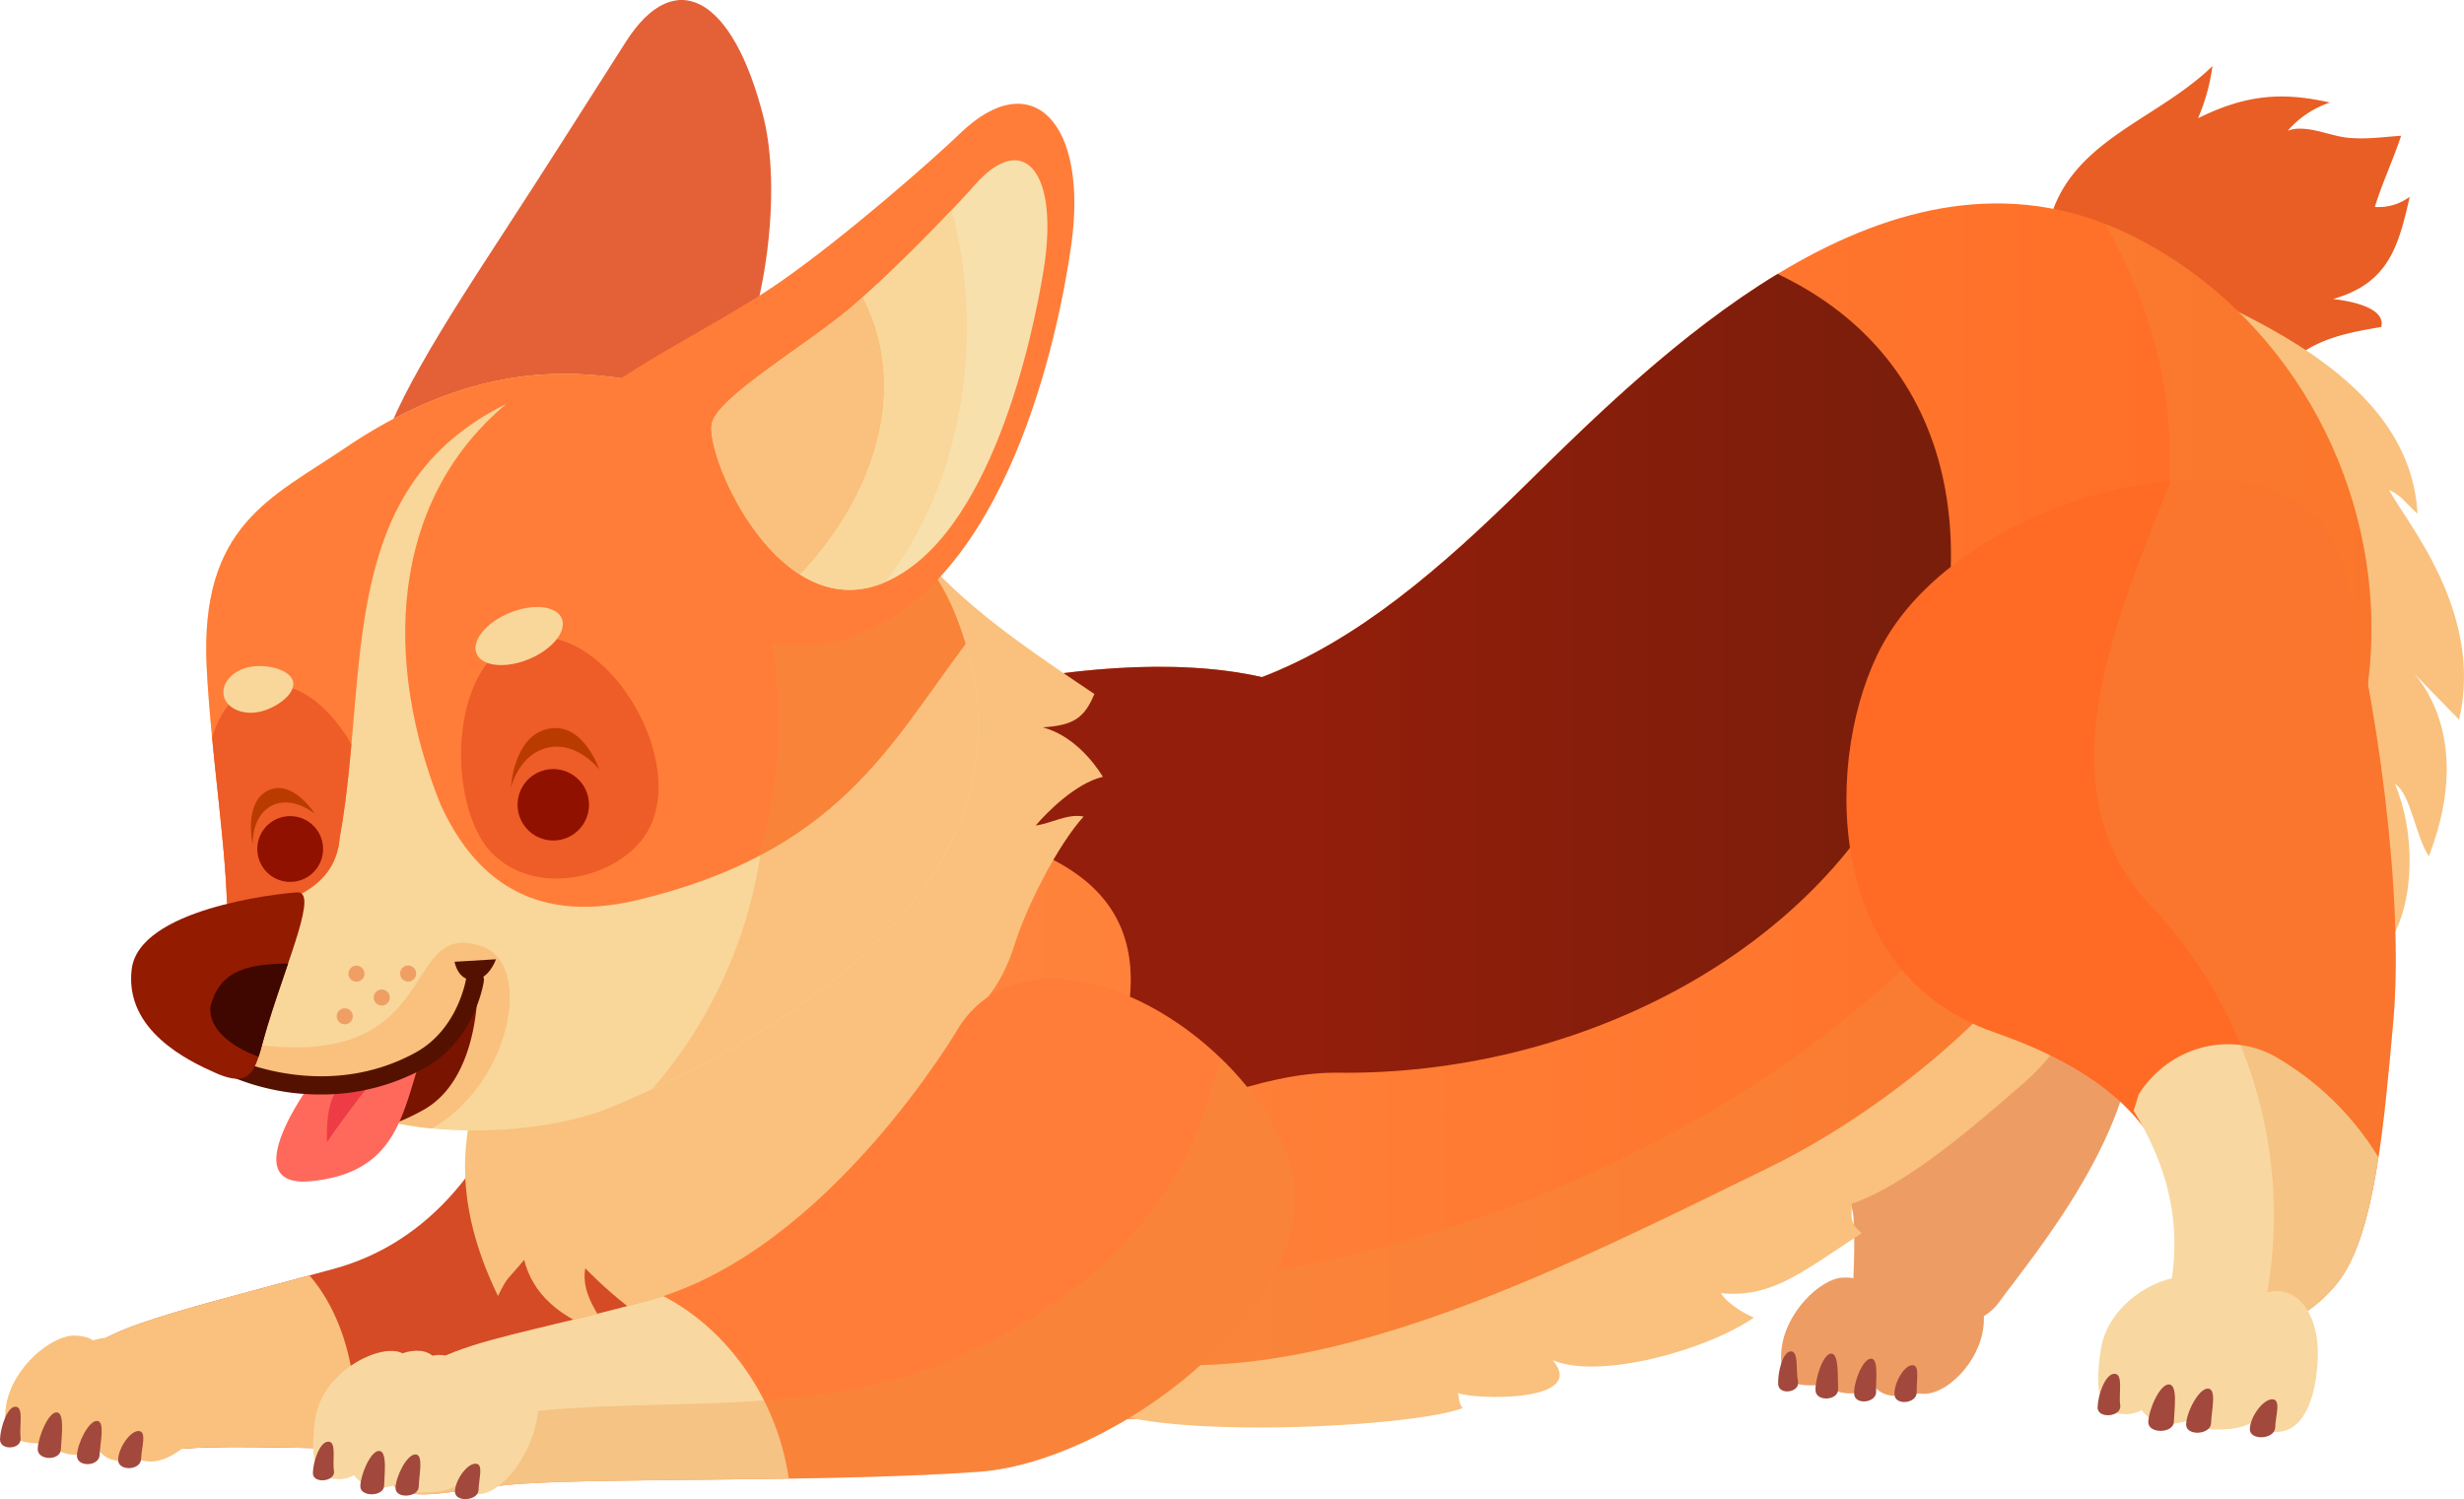 <svg xmlns="http://www.w3.org/2000/svg" xmlns:xlink="http://www.w3.org/1999/xlink" width="504.314" height="306.849" viewBox="0 0 504.314 306.849"><defs><style>.a{fill:#ed9d64;}.b{fill:#a2483c;}.c{fill:#e95e24;}.d{fill:#f9c17d;}.e{fill:#d44b26;}.f{fill:url(#a);}.g{fill:#ef9241;opacity:0.3;mix-blend-mode:multiply;isolation:isolate;}.h{fill:url(#b);}.i{fill:#ff7d38;}.j{fill:#f8d8a0;}.k{fill:#ff6a25;}.l{fill:#e46137;}.m{fill:url(#c);}.n{fill:#791401;}.o{fill:url(#d);}.p{fill:#ed3c45;}.q{fill:#ee5c28;}.r{fill:#510;}.s{fill:#f9d69a;}.t{fill:#ba3b00;}.u{fill:url(#e);}.v{fill:#3f0700;}.w{fill:#931b00;}.x{fill:#ef9f63;}.y{fill:#f8e0ad;}.z{fill:url(#f);}.aa{fill:url(#g);}</style><linearGradient id="a" x1="0.212" y1="-0.251" x2="1.192" y2="-0.251" gradientUnits="objectBoundingBox"><stop offset="0" stop-color="#ff843d"/><stop offset="0.63" stop-color="#ff6f27"/><stop offset="0.995" stop-color="#ff6219"/></linearGradient><linearGradient id="b" x1="0.356" y1="-0.534" x2="1.337" y2="-0.534" gradientUnits="objectBoundingBox"><stop offset="0" stop-color="#931e0b"/><stop offset="1" stop-color="#681e0b"/></linearGradient><linearGradient id="c" x1="1.791" y1="-3.112" x2="1.791" y2="-4.141" gradientUnits="objectBoundingBox"><stop offset="0.005" stop-color="#f9d69a"/><stop offset="0.05" stop-color="#f9d79b"/><stop offset="0.616" stop-color="#f9e2af"/><stop offset="1" stop-color="#f9e6b7"/></linearGradient><linearGradient id="d" x1="8.243" y1="-24.4" x2="8.243" y2="-25.616" gradientUnits="objectBoundingBox"><stop offset="0" stop-color="#ff695c"/><stop offset="0.416" stop-color="#f96158"/><stop offset="1" stop-color="#ed4f50"/></linearGradient><linearGradient id="e" x1="160.429" y1="24.414" x2="161.568" y2="24.414" gradientUnits="objectBoundingBox"><stop offset="0" stop-color="#931b00"/><stop offset="0.11" stop-color="#891800"/><stop offset="0.398" stop-color="#761400"/><stop offset="0.693" stop-color="#6a1100"/><stop offset="1" stop-color="#671100"/></linearGradient><linearGradient id="f" x1="75.152" y1="-42.939" x2="75.152" y2="-43.939" gradientUnits="objectBoundingBox"><stop offset="0" stop-color="#901100"/><stop offset="0.589" stop-color="#6a1100"/><stop offset="1" stop-color="#510"/></linearGradient><linearGradient id="g" x1="89.263" y1="-45.751" x2="89.263" y2="-46.751" xlink:href="#f"/></defs><g transform="translate(-377.127 -294.613)"><path class="a" d="M518.521,382.743c-2.753,4.027,26.376,41.295,27.072,53.009s-1.364,23.763.611,22.835,22.631,3.576,29.186-5.528,29.74-36.133,27.6-60.168S538.025,354.066,518.521,382.743Z" transform="translate(210.896 108.103)"/><g transform="translate(741.061 555.554)"><path class="a" d="M540.563,408.743c-2.135,7.57-3.925,12.48-8.426,12.7s-9.385.8-8.76-6.939c.638-7.8,8.019-14.789,12.512-15.008S542.645,401.285,540.563,408.743Z" transform="translate(-522.719 -398.93)"/><path class="a" d="M547.319,410.494c.516,8.034-8.346,12.582-13.53,12.849s-9.188-3.967-7.2-11.8c2.06-8.1,7.66-11.877,12.862-12.146S546.808,402.458,547.319,410.494Z" transform="translate(-518.619 -399.083)"/><path class="a" d="M548.879,412.655c-1.254,7.947-2.97,11.026-12.1,11.358-5.2.187-7.65-5.615-6.383-13.555s5.042-11.911,10.178-11.091S550.143,404.723,548.879,412.655Z" transform="translate(-512.64 -399.262)"/><path class="a" d="M550.591,407.192c.347,8-6.9,15.754-12.113,15.854s-5.4-3.728-5.62-11.772c-.077-2.75,3.83-10.276,8.922-11.316C548.347,398.609,550.352,401.706,550.591,407.192Z" transform="translate(-508.481 -398.691)"/><path class="b" d="M527.143,411.658c.511,2.314-3.947,2.965-4.054.606s.905-6.643,2.568-6.72C527.34,405.452,526.664,409.461,527.143,411.658Z" transform="translate(-523.081 -389.881)"/><path class="b" d="M530.77,413.009c.1,2.354-4.513,2.636-4.616.274s1.5-7.478,3.177-7.558S530.658,410.645,530.77,413.009Z" transform="translate(-518.499 -389.609)"/><path class="b" d="M533.827,412.873c.1,2.359-4.391,2.838-4.506.471s1.748-7.124,3.421-7.2S533.713,410.509,533.827,412.873Z" transform="translate(-513.767 -388.986)"/><path class="b" d="M537.187,412.175c.112,2.359-4.443,2.867-4.553.506s1.935-5.922,3.611-6C537.912,406.584,537.084,409.816,537.187,412.175Z" transform="translate(-508.82 -388.186)"/></g><path class="c" d="M545.137,334.18c3.356-18.639,21.793-22.411,33.9-34.141a40.526,40.526,0,0,1-2.955,10.67c9.518-4.7,16.938-5.513,26.992-3.209a19.546,19.546,0,0,0-8.637,5.785c3.508-1.429,8.508,1.017,12.151,1.4,3.855.4,7.3-.132,11.061-.389-1.648,5-3.95,9.849-5.371,14.565a10.61,10.61,0,0,0,7.131-2.077c-2.3,10.188-4.354,17.749-15.712,20.925,2.78.307,10.966,1.571,9.874,5.738-5.209.87-10.577,1.825-15.165,4.6-3.99,2.416-6.588,6.131-10.044,9.146-8.939,7.792-20.167,1.838-28.039-4.77-5.082-4.271-9.024-9.488-12.659-15Z" transform="translate(250.921 8.104)"/><path class="d" d="M554.872,317.384c20.7,31.657,29.219,54.425,30.795,118.91.267,10.872-13,8.191-13.8,19.038,6.249-3.925,11.595,8.054,18.285,16.786,8.618-13.617,5.753-32.535,5.753-32.535s1.922,10.141,4.91,13.8c5.226-8.463,5.184-22.616,1.027-32.308,3.227,1.908,4.234,10.812,6.944,14.789,10.3-26.613-4.406-38.8-4.406-38.8s6.246,6.346,10.59,10.842c5.186-22.142-11.111-40.741-14.338-47.065,3,1.563,2.8,2.187,5.832,4.915C605,337.748,570.6,325.019,554.872,317.384Z" transform="translate(265.46 34.008)"/><path class="e" d="M479.884,381.837s-5.825,46.691-42.7,56.7-50.745,12.807-53.206,20.833c-5.431,17.729,5.944,17.038,24.536,15.829,14.986-.972,70.149,2.129,103.48-.247,29.588-2.112,64.235-40.035,52.74-67.768S494.935,359.35,479.884,381.837Z" transform="translate(8.195 115.807)"/><path class="d" d="M441.23,420.981c-1.007-7.889-3.937-15.9-8.967-21.673-33.168,8.934-45.943,11.859-48.289,19.509-5.431,17.729,5.944,17.038,24.536,15.829,5.882-.379,17.968-.132,32.483.16A58.342,58.342,0,0,0,441.23,420.981Z" transform="translate(8.195 156.361)"/><path class="f" d="M488.421,417.407s49.578-17.1,84.764-9.139c19.452-7.461,36.432-22.065,54.106-39.494,29.84-29.431,76.837-74.979,124.7-50.476,61.49,31.48,72.137,130.647-14.869,165.5-52.832,21.162-85.851,58.358-129.165,69.087C561.3,564.441,465.566,568.044,427.513,517.4S488.421,417.407,488.421,417.407Z" transform="translate(62.242 24.941)"/><path class="g" d="M751.119,315.773a64.932,64.932,0,0,0-6.261-2.77c12.779,22.441,17.694,48.389,8.64,76.119-31.862,93.633-133.7,141.945-227.13,142.907A173.746,173.746,0,0,1,419.385,500.8a43.868,43.868,0,0,0,7.259,14.078c38.053,50.645,133.791,47.042,180.442,35.482,43.314-10.73,76.333-47.925,129.165-69.087C823.256,446.42,812.609,347.254,751.119,315.773Z" transform="translate(63.111 27.465)"/><path class="h" d="M657.142,415.856c16.911-40.322,11.061-80.916-26.471-98.755-19.781,12-37.477,29.271-51.423,43.028-17.674,17.43-34.655,32.034-54.106,39.494-18.621-4.217-41.267-1.409-58.47,2.172-.471.683-.92,1.352-1.312,1.982-2.825,4.516-8.433,13.45-14.387,25.07,44.392,5.254,60.023,22.676,36.213,67.342,20.487-7.775,37.988-15.632,53.034-15.594C589.575,481.31,638.388,456.141,657.142,415.856Z" transform="translate(110.286 33.586)"/><path class="d" d="M511.809,341.557c9.508,9.857,21.863,17.953,32.3,24.995-2.032,4.9-4.244,6.436-10.58,6.825,6.159,1.623,10.438,7.049,12.323,10.124-5.558,1.292-11.537,7.348-13.742,9.964,3.239-.426,6.486-2.484,9.8-1.83-5.211,5.735-11.56,18.113-14.028,25.925-5.032,15.9-11.777,12.071-15.477,29.815-3.344,16.016-2.092,36.881,10.31,48.952,6.406,6.226,15.165,9.206,23.494,11.862-19.893,3.072-40.05-.431-59.879-2.626-19.609-2.167-32.206-7.007-46.434-21.469-.848,5.316,2.583,8.991,4.925,13.6-10.493-3.266-15.742-8.625-17.42-15.32-3.479,4.229-3.254,3.134-5.361,7.393-10.2-20.978-9.258-40.053,5.775-60.779,16.1-22.212,32.091-29.675,51.356-48.947,10.4-10.4,19.379-21.943,28.094-33.754Z" transform="translate(57.007 70.111)"/><path class="d" d="M466.395,465.126c7.5,8.381,65.295,5.887,76.765,1.591-.96-1.294-.6-2.242-1-3.094,3.835,1.421,26.708,1.893,19.459-6.713,9.463,3.995,31.261-1.93,41.173-8.73-2.067-.818-5.608-3.017-6.747-5,10.405,1.042,16.572-4.314,28.8-12.273-2.93-2.459-1.823-3.78-2.095-6.032,11.074-3.655,25.262-16.033,34.956-24.444,24.2-21,1.716-36.966-1.79-22.516-1.042,4.3-22.865,26.234-49.877,39.467-42.2,20.664-87.893,43.761-127.338,40.2Z" transform="translate(133.32 116.124)"/><path class="i" d="M526.477,384.549s-26.822,46.257-63.7,56.268-50.673,8.82-53.653,27.112,9.276,11.592,27.867,10.388,63.739-.329,93.329-2.439,74.386-37.849,62.893-65.576S541.53,362.06,526.477,384.549Z" transform="translate(47.122 119.987)"/><path class="j" d="M465.75,401c-.985.324-1.972.633-2.975.908-36.879,10.006-50.673,8.82-53.653,27.112s9.276,11.592,27.867,10.388c11.4-.743,32.787-.7,54.448-1.035C489.226,422.739,479.519,408.167,465.75,401Z" transform="translate(47.122 158.893)"/><path class="g" d="M593.206,400.563a57.9,57.9,0,0,0-13.383-19.09,29.772,29.772,0,0,1-1.631,5.408c-6.977,27.264-28.486,45.93-54.485,56.707-37.146,15.4-78.313,2.364-114.915,17.168-1.389,15.053,10.54,8.969,28.191,7.822,18.592-1.212,63.739-.329,93.329-2.439S604.7,428.291,593.206,400.563Z" transform="translate(47.128 129.725)"/><path class="k" d="M535.978,367.951c-11.777,21.783-12.61,66.831,22.948,79.166,33.445,11.6,43.758,30.934,33.984,60.245,12.313,7.767,29.885.07,36.906-9.8s8.882-31.306,10.8-52.75c2.209-24.681-3.1-66.252-11.088-95.127S554.035,334.558,535.978,367.951Z" transform="translate(226.354 58.783)"/><path class="j" d="M582.183,383.421c-9.847-6.216-22.678-2.671-28.892,7.176-.347,1.13-.686,2.249-1.025,3.376,8.239,13.392,10.981,27.5,5.428,44.152,12.313,7.767,29.885.07,36.906-9.8,3.855-5.421,6.151-14.35,7.76-24.845A59.526,59.526,0,0,0,582.183,383.421Z" transform="translate(261.568 128.018)"/><path class="g" d="M599.178,349.674c-3.421-12.375-17.791-16.9-34.508-15.425C552.963,364.022,539,396.228,559.377,419.9a92.253,92.253,0,0,1,23.1,89.3c7.014-2.122,13.387-6.59,16.988-11.652,7.021-9.864,8.882-31.306,10.8-52.75C612.475,420.12,607.167,378.549,599.178,349.674Z" transform="translate(256.704 58.794)"/><g transform="translate(806.445 556.023)"><path class="j" d="M567.5,411.96c-3.112,9.146-7.189,15.549-12.417,15.54s-6.62-3.618-5.219-13.066c1.4-9.518,11.493-14.983,16.726-14.983S570.568,402.966,567.5,411.96Z" transform="translate(-549.233 -399.45)"/><path class="j" d="M574.571,414.578c-.1,9.862-9.6,14.891-14.983,14.889s-9.164-5.423-6.5-14.891c2.773-9.794,9.57-15.113,14.946-15.111S574.693,404.7,574.571,414.578Z" transform="translate(-544.955 -399.428)"/><path class="j" d="M575.994,416.877c-1.935,9.647-3.942,13.323-13.388,13.163-5.388-.095-7.453-7.356-5.526-17s6.144-14.285,11.385-12.959S577.919,407.24,575.994,416.877Z" transform="translate(-538.743 -398.836)"/><path class="j" d="M577.176,413.7c-.277,9.822-3.391,15.921-8.775,15.726s-7.939-7.348-7.533-17.215c.132-3.371,1.052-10.515,6.374-11.473C574.139,399.49,577.366,406.968,577.176,413.7Z" transform="translate(-532.091 -397.73)"/><path class="b" d="M553.939,413.807c.386,2.431-4.713,2.89-4.635.429.062-2.451,1.544-6.847,3.444-6.852S553.568,411.493,553.939,413.807Z" transform="translate(-549.303 -387.601)"/><path class="b" d="M558.7,415.9c-.077,2.456-5.294,2.513-5.234.06s2.3-7.7,4.2-7.7S558.773,413.438,558.7,415.9Z" transform="translate(-543.083 -386.301)"/><path class="b" d="M561.675,415.657c-.068,2.451-5.182,2.725-5.1.262.047-2.459,2.533-7.308,4.433-7.318S561.743,413.193,561.675,415.657Z" transform="translate(-538.445 -385.785)"/><path class="b" d="M566.991,415.242c-.065,2.461-5.256,2.765-5.189.3s2.663-6.059,4.573-6.064C568.263,409.477,567.059,412.786,566.991,415.242Z" transform="translate(-530.635 -384.467)"/></g><g transform="translate(403.965 294.613)"><path class="l" d="M408.653,389.575c-1.828-6.67,14.529-31.777,23.73-45.885s18.135-28.224,25.955-40.5c10.041-15.771,21.905-9.311,28.174,15.35,4.483,17.659.479,59.053-25.414,81S411.1,398.519,408.653,389.575Z" transform="translate(-357.093 -294.613)"/><path class="m" d="M478.7,475.159c63.759-27.324,85.16-62.873,69.7-100.839-10.627-26.114-48.536-45.332-69.15-48.234-13.939-1.965-32.577-1.272-55.8,14.49-14.894,10.109-29.64,15.7-28.187,44.84.873,17.5,4.339,38.983,4.164,51.127-12,10.039-3.715,21.14,2.5,31.059,2.045,3.259,8.211.741,14.7,2.89C427.872,482.4,461.419,482.562,478.7,475.159Z" transform="translate(-379.798 -248.78)"/><path class="d" d="M448.932,372.8c-18.12-6.488-6.256,29-53.742,18.746,1.269,2.144,2.643,4.256,3.932,6.316,2.045,3.259,8.211.741,14.7,2.89,4.979,5.271,14.34,8.234,24.718,9.266C454.959,400.56,459.186,376.463,448.932,372.8Z" transform="translate(-376.988 -179.038)"/><path class="d" d="M492.6,370.944c-8.051-19.786-31.762-35.607-51.75-43.382,19.863,24.932,18.255,63.574,11.926,92.91a95.083,95.083,0,0,1-22.1,47.818C488.359,441.467,507.406,407.316,492.6,370.944Z" transform="translate(-323.993 -245.404)"/><path class="n" d="M435.293,375.727s.392,18.529-11.046,24.915c-12.824,7.151-18.267,3.426-18.267,3.426l-2.359-8.051a22.687,22.687,0,0,0,19.192-5.413C431.932,382.666,435.293,375.727,435.293,375.727Z" transform="translate(-364.397 -173.47)"/><path class="o" d="M406.921,386.338s-16.083,21.733.122,20.053c17.1-1.775,18.439-13.221,22.2-24.743A184.657,184.657,0,0,1,406.921,386.338Z" transform="translate(-370.09 -164.627)"/><path class="p" d="M403.987,396.381s-.561-9.922,3.1-11.136,6.89-2.247,6.89-2.247S408.214,390.159,403.987,396.381Z" transform="translate(-363.895 -162.61)"/><path class="i" d="M421.384,420.18c6.151-34.034-1.09-71.424,34.066-88.7-24,20.073-25.127,52.994-13.417,82.011,6.134,13.393,17.447,24.952,40.17,19.544,41.2-9.8,51.718-31.75,67.287-52.463-.623-2.075-1.346-4.154-2.2-6.249-10.627-26.114-48.536-45.332-69.15-48.234-13.939-1.965-32.577-1.272-55.8,14.49-14.894,10.109-29.64,15.7-28.187,44.84.873,17.5,4.339,38.983,4.164,51.127C409.283,434,420.479,431.5,421.384,420.18Z" transform="translate(-378.686 -248.78)"/><path class="g" d="M495.133,379.288c-.623-2.075-1.346-4.154-2.2-6.249-9.565-23.5-41.217-41.414-62.487-46.88,22.95,26.506,32.72,64.322,22.077,96.7C474.327,411.561,483.274,395.069,495.133,379.288Z" transform="translate(-324.329 -247.499)"/><path class="q" d="M421.215,391.055c-9.595-9.929-8.894-41.232,7.538-43.968,16.417-2.74,32.854,25.516,24.274,39.8C447.384,396.276,430.286,400.438,421.215,391.055Z" transform="translate(-347.438 -216.52)"/><path class="q" d="M423.045,363.032c-5.039-8.777-13.034-14.744-21.077-11.161-3.745,1.663-6.1,5.279-7.428,9.812,1.184,12.251,2.773,24.7,3.02,33.6a14.373,14.373,0,0,0,1.708,2.818c10.45-2.491,20.531-5.3,21.392-16.023C421.8,375.8,422.474,369.395,423.045,363.032Z" transform="translate(-377.961 -210.679)"/><path class="r" d="M415.314,399.608a46.979,46.979,0,0,1-18.731-3.815,1.832,1.832,0,0,1,1.573-3.309c.187.087,18.424,8.5,36.575-1.489,8.68-4.78,10.288-15.016,10.3-15.118a1.833,1.833,0,0,1,3.628.526c-.07.494-1.855,12.126-12.163,17.8A43.489,43.489,0,0,1,415.314,399.608Z" transform="translate(-376.466 -175.58)"/><path class="s" d="M433.824,346.81c1.07,2.621-1.962,6.346-6.78,8.328s-9.6,1.446-10.672-1.177,1.957-6.353,6.78-8.326S432.747,344.184,433.824,346.81Z" transform="translate(-345.678 -220.198)"/><path class="s" d="M409.751,352.559c.476,2.551-3.643,5.478-7.1,6.144-3.444.656-6.653-.878-7.126-3.428s1.913-5.154,5.374-5.812S409.258,350.011,409.751,352.559Z" transform="translate(-376.586 -212.958)"/><path class="t" d="M419.069,366.528s.5-10.545,7.662-12,10.4,8.333,10.4,8.333-4.406-5.757-10.415-4.491S419.069,366.528,419.069,366.528Z" transform="translate(-341.325 -205.358)"/><path class="t" d="M398.079,370.8s-1.91-8.5,3.129-10.979,9.583,4.735,9.583,4.735-4.548-3.775-8.762-1.666S398.079,370.8,398.079,370.8Z" transform="translate(-373.204 -198.004)"/><path class="u" d="M388,383.647c1.446-12.348,29.491-15.477,33.842-15.779s-1.678,13.014-6.052,27.336c-2.439,7.989-2.326,13.29-10.607,9.632C399.522,402.333,386.543,396.124,388,383.647Z" transform="translate(-387.89 -185.215)"/><path class="v" d="M394.385,382.765c-.212,4.7,4.875,8.241,9.909,10.029.573-1.748,1.075-3.9,1.81-6.306,1.374-4.493,2.907-8.884,4.234-12.789C403.157,373.918,396.292,374.442,394.385,382.765Z" transform="translate(-378.2 -176.498)"/><path class="w" d="M389.116,383.851c.082-1.75-.459-7.151,7.615-11.011s14.844-3.341,7.371,1.888S389.044,385.514,389.116,383.851Z" transform="translate(-386.06 -181.558)"/><path class="x" d="M408.946,375.094a1.636,1.636,0,1,1-2.012-1.152A1.634,1.634,0,0,1,408.946,375.094Z" transform="translate(-361.251 -176.22)"/><path class="x" d="M411.027,377.043a1.64,1.64,0,1,1-2.015-1.144A1.64,1.64,0,0,1,411.027,377.043Z" transform="translate(-358.146 -173.302)"/><path class="x" d="M413.187,375.079a1.636,1.636,0,1,1-2.01-1.149A1.631,1.631,0,0,1,413.187,375.079Z" transform="translate(-354.913 -176.24)"/><path class="x" d="M407.986,378.587a1.635,1.635,0,1,1-3.154.865,1.635,1.635,0,0,1,3.154-.865Z" transform="translate(-362.682 -170.993)"/><path class="r" d="M414.439,373.867s.6,3.808,3.835,3.735,4.64-4.244,4.64-4.244Z" transform="translate(-348.24 -177.008)"/><path class="i" d="M424.311,368.676c.833-6.86,27.715-19.145,41.577-28.72s32.383-25.965,37.347-30.772c14.607-14.128,26.274-2.316,22.733,22.888-2.536,18.038-13.136,69.835-45.409,80.33S423.191,377.887,424.311,368.676Z" transform="translate(-333.551 -281.892)"/><path class="y" d="M435.571,361.879c.768-5.378,18.833-15.844,28.259-23.768s22.122-21.314,25.543-25.224c10.059-11.505,17.335-2.676,14.18,17.1-2.257,14.151-10.922,54.9-32.468,64.145S434.534,369.1,435.571,361.879Z" transform="translate(-316.755 -274.965)"/><path class="d" d="M453.694,375.8c14.724-15.5,22.746-37.584,12.814-56.8-.913.81-1.815,1.6-2.678,2.329-9.425,7.924-27.491,18.39-28.259,23.768C434.843,350.149,441.97,368.424,453.694,375.8Z" transform="translate(-316.755 -258.186)"/><path class="s" d="M473.828,311.848c-4.8,5.059-11.926,12.261-18.205,17.841,9.932,19.212,1.91,41.3-12.814,56.8,5.037,3.169,10.916,4.334,17.392,1.556C475.963,367.71,480.8,338.194,473.828,311.848Z" transform="translate(-305.87 -268.872)"/><path class="z" d="M419.832,363.283a7.305,7.305,0,1,0,8.857-5.316A7.3,7.3,0,0,0,419.832,363.283Z" transform="translate(-340.515 -200.323)"/><path class="aa" d="M398.451,366.71a6.728,6.728,0,1,0,8.161-4.9A6.722,6.722,0,0,0,398.451,366.71Z" transform="translate(-372.423 -194.556)"/></g><g transform="translate(377.127 567.992)"><path class="d" d="M395.812,414.1c-2.818,7.558-5.069,12.44-9.682,12.28s-9.677.032-8.376-7.835c1.3-7.932,9.445-14.452,14.068-14.3S398.57,406.651,395.812,414.1Z" transform="translate(-376.501 -404.25)"/><path class="d" d="M402.575,416.427c-.162,8.258-9.61,12.161-14.939,11.991s-9.061-4.825-6.366-12.672c2.79-8.111,8.844-11.51,14.178-11.335S402.727,408.164,402.575,416.427Z" transform="translate(-372.283 -404.019)"/><path class="d" d="M403.943,419.007c-1.957,8.012-3.96,11.021-13.315,10.587-5.344-.247-7.361-6.386-5.393-14.4s6.156-11.764,11.343-10.493S405.906,411,403.943,419.007Z" transform="translate(-366.123 -403.934)"/><path class="d" d="M406.06,413.441c-.317,8.206-8.4,15.52-13.729,15.193-5.316-.334-5.2-4.269-4.763-12.517.16-2.818,4.8-10.186,10.079-10.827C404.487,404.475,406.285,407.8,406.06,413.441Z" transform="translate(-361.817 -402.879)"/><path class="b" d="M381.338,416.463c.322,2.416-4.3,2.7-4.209.272s1.489-6.708,3.194-6.65C382.051,410.142,381.031,414.169,381.338,416.463Z" transform="translate(-377.127 -395.537)"/><path class="b" d="M384.966,418.116c-.1,2.421-4.84,2.324-4.743-.1s2.169-7.523,3.887-7.46C385.829,410.6,385.059,415.7,384.966,418.116Z" transform="translate(-372.505 -394.841)"/><path class="b" d="M388.082,418.229c-.095,2.419-4.723,2.533-4.638.1s2.386-7.136,4.107-7.079S388.171,415.8,388.082,418.229Z" transform="translate(-367.696 -393.793)"/><path class="b" d="M391.527,417.792c-.085,2.424-4.78,2.563-4.7.132s2.476-5.895,4.2-5.84S391.62,415.366,391.527,417.792Z" transform="translate(-362.646 -392.55)"/></g><g transform="translate(441.167 571.086)"><path class="j" d="M419.638,417.148c-2.793,8.545-6.518,14.552-11.388,14.609s-6.206-3.3-5.014-12.116c1.2-8.874,10.54-14.081,15.4-14.133C423.523,405.441,422.389,408.733,419.638,417.148Z" transform="translate(-402.785 -405.466)"/><path class="j" d="M426.254,419.49c.01,9.188-8.782,13.978-13.789,14.046s-8.6-4.942-6.211-13.8c2.454-9.149,8.725-14.181,13.734-14.243S426.254,410.3,426.254,419.49Z" transform="translate(-398.795 -405.491)"/><path class="j" d="M427.6,421.577c-1.688,9.006-3.516,12.457-12.32,12.408-5.012-.022-7.022-6.765-5.319-15.759,1.686-9.006,5.55-13.373,10.45-12.2S429.295,412.58,427.6,421.577Z" transform="translate(-393.012 -404.97)"/><path class="j" d="M433.03,414.884c-.145,9.136-7.288,18.646-12.305,18.527-5-.12-7.478-6.75-7.211-15.943.092-3.142.868-9.807,5.815-10.762C425.732,405.468,433.125,408.61,433.03,414.884Z" transform="translate(-386.853 -404.074)"/><path class="b" d="M407.124,418.922c.387,2.262-4.349,2.743-4.314.461s1.366-6.4,3.137-6.428S406.757,416.78,407.124,418.922Z" transform="translate(-402.81 -394.343)"/><path class="b" d="M411.576,420.816c-.04,2.292-4.91,2.409-4.872.125s2.052-7.2,3.817-7.224S411.616,418.525,411.576,420.816Z" transform="translate(-396.994 -393.205)"/><path class="b" d="M414.348,420.559c-.03,2.287-4.788,2.6-4.753.309s2.277-6.845,4.052-6.865C415.4,413.972,414.383,418.268,414.348,420.559Z" transform="translate(-392.677 -392.776)"/><path class="b" d="M419.3,420.118c-.04,2.291-4.86,2.638-4.83.347s2.409-5.675,4.179-5.7S419.333,417.832,419.3,420.118Z" transform="translate(-385.391 -391.644)"/></g></g></svg>